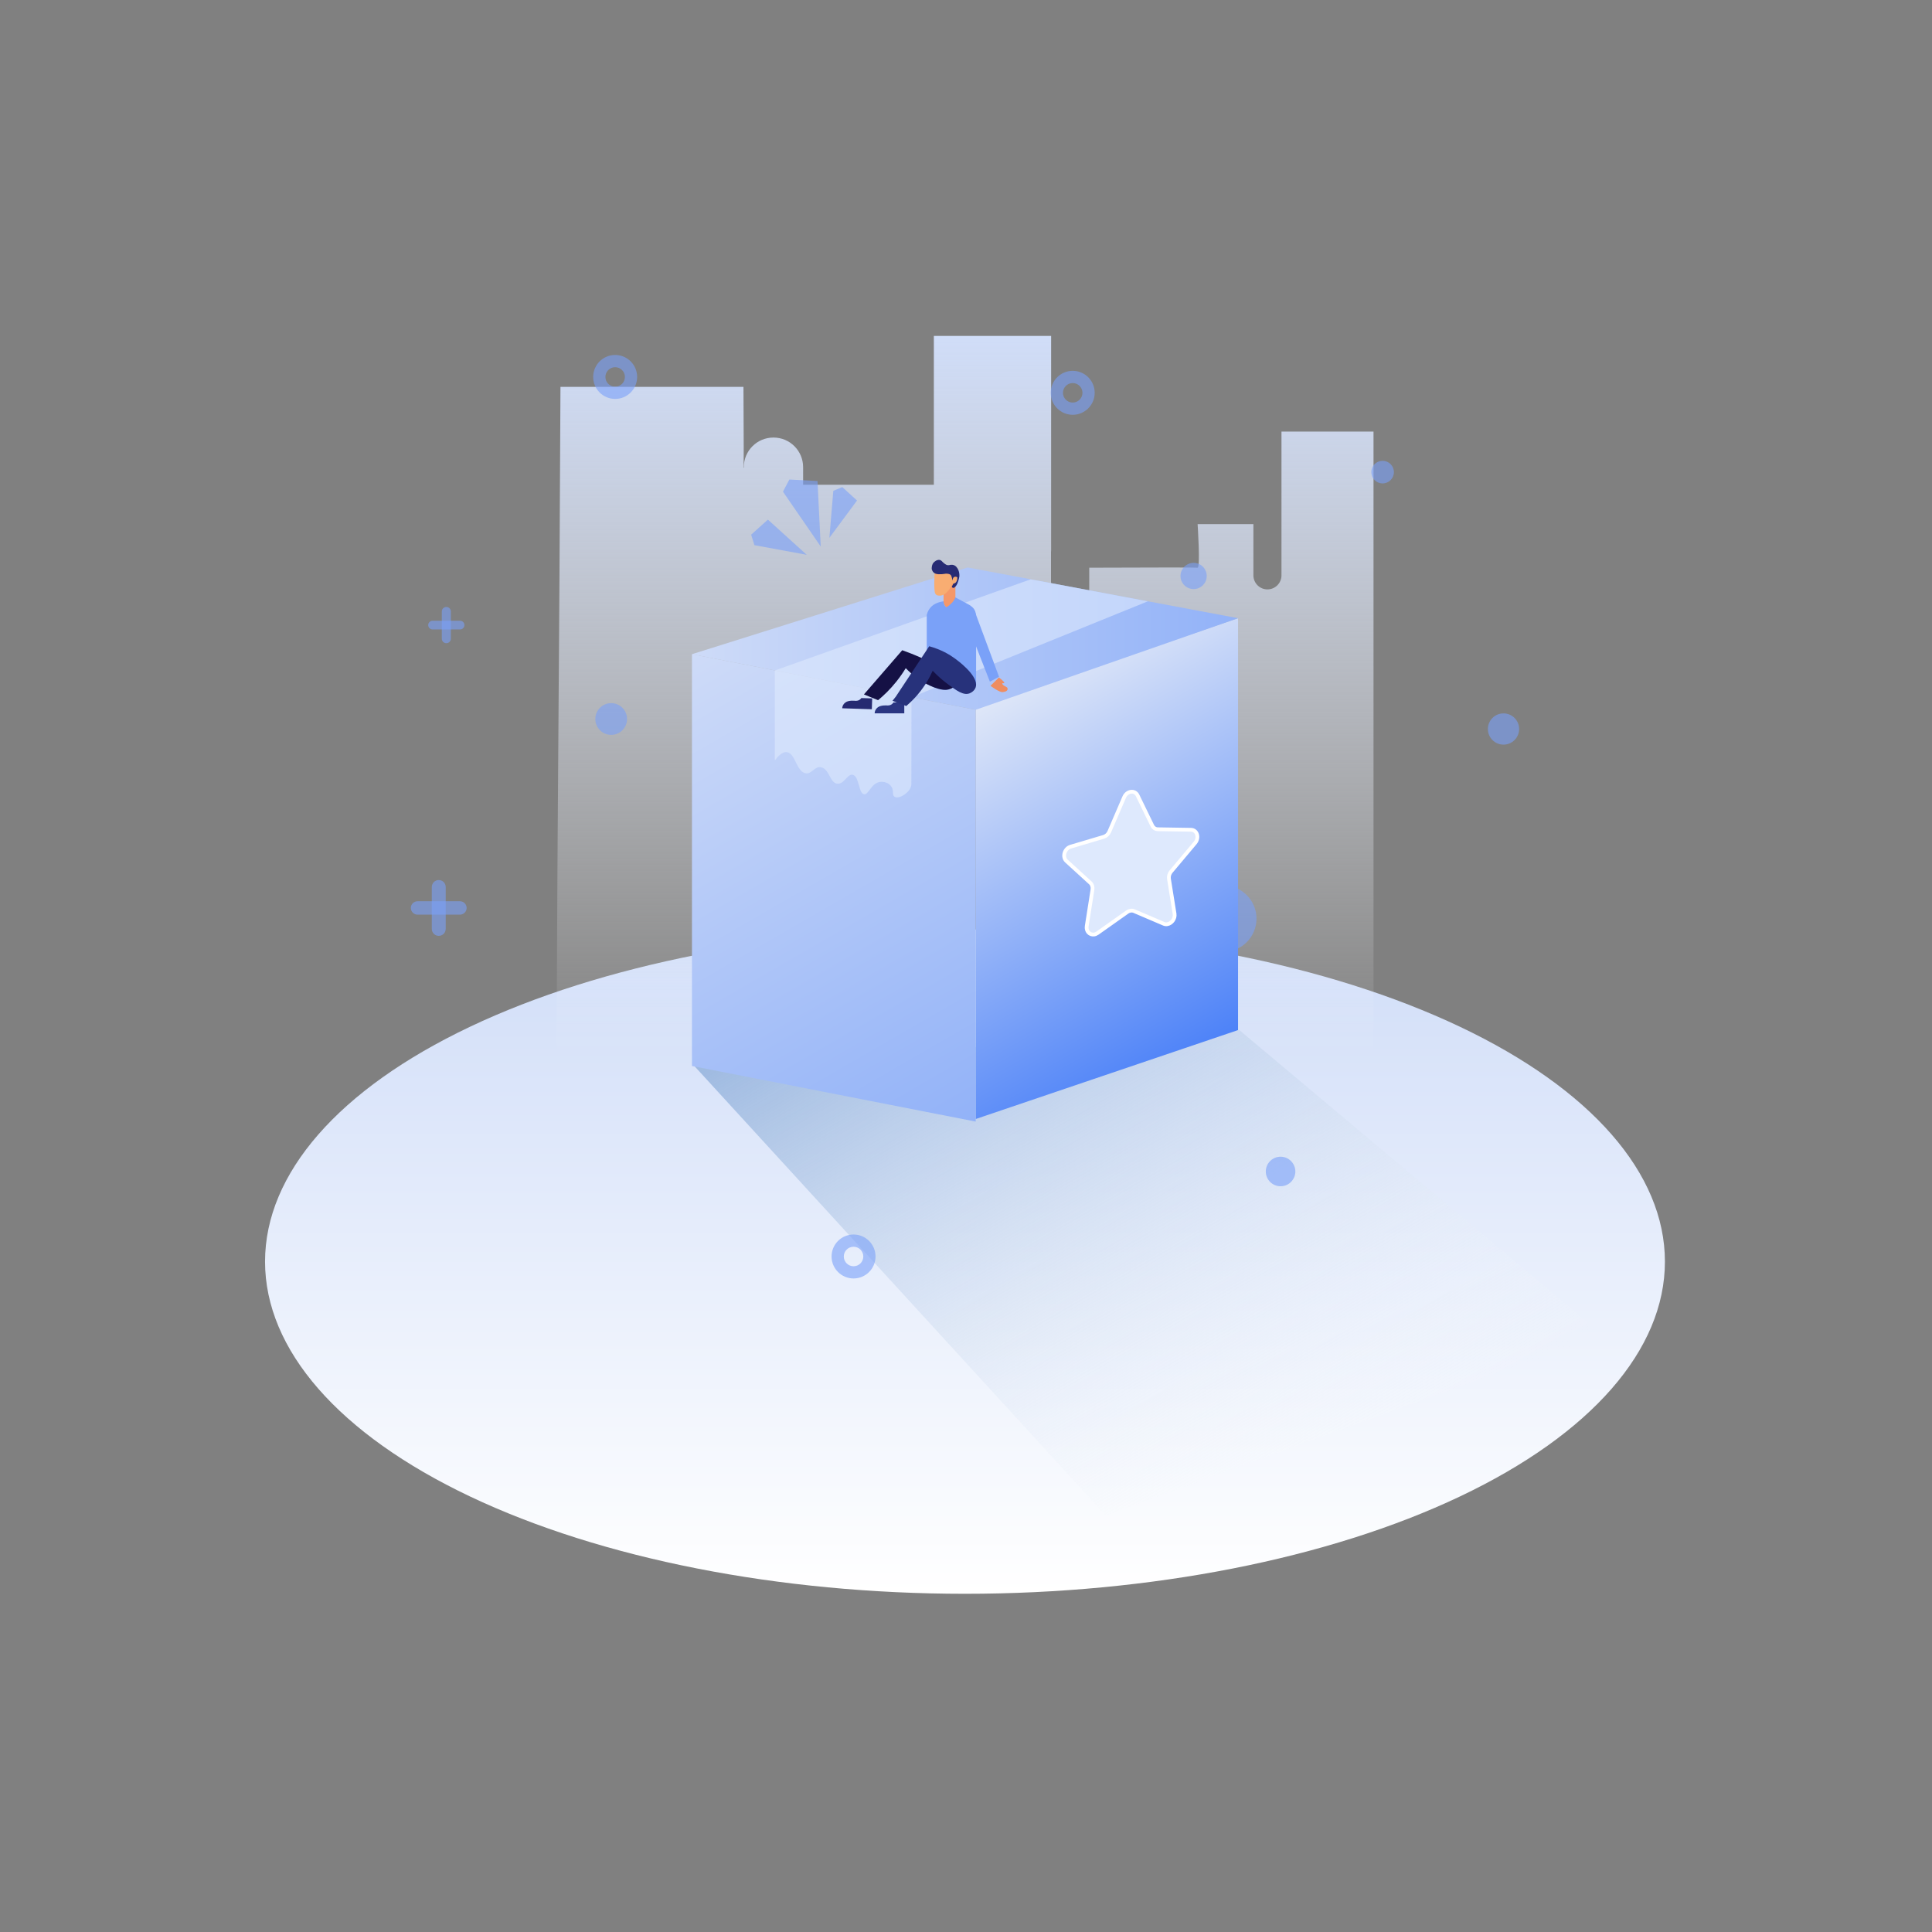 <?xml version="1.0" standalone="no"?><!DOCTYPE svg PUBLIC "-//W3C//DTD SVG 1.1//EN" "http://www.w3.org/Graphics/SVG/1.1/DTD/svg11.dtd"><svg height="1024" node-id="1" sillyvg="true" template-height="1024" template-width="1024" version="1.1" viewBox="0 0 1024 1024" width="1024" xmlns="http://www.w3.org/2000/svg" xmlns:xlink="http://www.w3.org/1999/xlink"><rect x="0" y="0" width="1024" height="1024" fill="#808080" stroke="none"/><defs node-id="80"><linearGradient gradientUnits="userSpaceOnUse" id="SVGID_1_" node-id="4" spreadMethod="pad" x1="511.462" x2="511.462" y1="492.621" y2="844.741"><stop offset="0" stop-color="#d0ddf8"></stop><stop offset="1" stop-color="#ffffff"></stop></linearGradient><linearGradient gradientUnits="userSpaceOnUse" id="SVGID_2_" node-id="8" spreadMethod="pad" x1="699.729" x2="517.191" y1="794.054" y2="477.89"><stop offset="0" stop-color="#ffffff" stop-opacity="0"></stop><stop offset="1" stop-color="#9db9e0"></stop></linearGradient><linearGradient gradientUnits="userSpaceOnUse" id="SVGID_3_" node-id="12" spreadMethod="pad" x1="511.462" x2="511.462" y1="178.028" y2="561.416"><stop offset="0" stop-color="#d0ddf8"></stop><stop offset="1" stop-color="#ffffff" stop-opacity="0"></stop></linearGradient><linearGradient gradientUnits="userSpaceOnUse" id="SVGID_4_" node-id="54" spreadMethod="pad" x1="532.233" x2="641.098" y1="366.112" y2="554.672"><stop offset="0" stop-color="#dfe7f8"></stop><stop offset="1" stop-color="#4d82f8"></stop></linearGradient><linearGradient gradientUnits="userSpaceOnUse" id="SVGID_5_" node-id="58" spreadMethod="pad" x1="369.506" x2="514.378" y1="345.129" y2="596.055"><stop offset="0" stop-color="#cedbf8"></stop><stop offset="1" stop-color="#92b2f8"></stop></linearGradient><linearGradient gradientUnits="userSpaceOnUse" id="SVGID_6_" node-id="62" spreadMethod="pad" x1="366.725" x2="656.198" y1="338.498" y2="338.498"><stop offset="0" stop-color="#cedbf8"></stop><stop offset="1" stop-color="#92b2f8"></stop></linearGradient></defs><path d="M 882.44 668.68 C 882.44 715.37 843.35 760.16 773.78 793.17 C 704.21 826.19 609.85 844.74 511.46 844.74 C 413.07 844.74 318.71 826.19 249.14 793.17 C 179.57 760.16 140.48 715.37 140.48 668.68 C 140.48 621.99 179.57 577.20 249.14 544.19 C 318.71 511.17 413.07 492.62 511.46 492.62 C 609.85 492.62 704.21 511.17 773.78 544.19 C 843.35 577.20 882.44 621.99 882.44 668.68 Z" fill="url(#SVGID_1_)" fill-rule="nonzero" node-id="119" stroke="none" target-height="352.12" target-width="741.96" target-x="140.48" target-y="492.62"></path><path d="M 849.49 707.59 L 585.97 803.13 L 367.43 564.36 L 656.87 545.96 Z" fill="url(#SVGID_2_)" fill-rule="nonzero" node-id="121" stroke="none" target-height="257.17" target-width="482.06" target-x="367.43" target-y="545.96"></path><path d="M 727.99 228.76 L 727.99 561.42 L 294.94 561.42 C 295.66 395.99 296.33 370.55 297.06 205.06 L 394.05 205.06 C 394.23 234.57 394.23 247.39 394.05 247.87 L 394.05 247.93 C 394.05 247.93 394.17 247.87 394.23 247.81 L 394.23 247.63 C 394.23 238.92 401.24 231.91 409.95 231.91 C 418.66 231.91 425.67 238.92 425.67 247.63 L 425.67 256.94 L 494.96 256.94 L 494.96 178.03 L 557.12 178.03 L 557.12 291.77 C 557.06 292.01 557.06 292.19 557.06 292.44 L 557.06 330.71 C 557.06 336.33 561.59 340.87 567.22 340.87 C 572.78 340.87 577.32 336.34 577.32 330.71 L 577.32 300.90 C 596.85 300.84 611.00 300.78 620.37 300.78 C 629.74 300.78 634.34 300.84 634.76 300.90 C 636.27 300.72 634.76 277.80 634.76 277.80 L 664.33 277.80 L 664.33 304.95 C 664.33 309.06 667.66 312.39 671.77 312.39 C 675.88 312.39 679.21 309.06 679.21 304.95 L 679.21 228.76 L 727.99 228.76 Z" fill="url(#SVGID_3_)" fill-rule="nonzero" node-id="123" stroke="none" target-height="383.39" target-width="433.05" target-x="294.94" target-y="178.03"></path><g node-id="249"><g node-id="253"><path d="M 326.05 211.44 C 319.63 211.44 314.40 206.22 314.40 199.79 C 314.40 193.36 319.62 188.14 326.05 188.14 C 332.48 188.14 337.70 193.36 337.70 199.79 C 337.70 206.22 332.47 211.44 326.05 211.44 Z M 326.05 194.62 C 323.20 194.62 320.88 196.94 320.88 199.79 C 320.88 202.64 323.20 204.96 326.05 204.96 C 328.90 204.96 331.22 202.64 331.22 199.79 C 331.22 196.94 328.90 194.62 326.05 194.62 Z" fill="#7aa1f8" fill-opacity="0.6" fill-rule="nonzero" group-id="1,5" node-id="129" stroke="none" target-height="23.3" target-width="23.3" target-x="314.4" target-y="188.14"></path></g><g node-id="254"><path d="M 332.35 381.09 C 332.35 385.73 328.58 389.50 323.94 389.50 C 319.30 389.50 315.53 385.73 315.53 381.09 C 315.53 376.45 319.30 372.68 323.94 372.68 C 328.58 372.68 332.35 376.45 332.35 381.09 Z" fill="#7aa1f8" fill-opacity="0.6" fill-rule="nonzero" group-id="1,6" node-id="134" stroke="none" target-height="16.82" target-width="16.82" target-x="315.53" target-y="372.68"></path></g><g node-id="255"><path d="M 665.97 486.90 C 665.97 496.63 658.08 504.52 648.35 504.52 C 638.62 504.52 630.73 496.63 630.73 486.90 C 630.73 477.17 638.62 469.28 648.35 469.28 C 658.08 469.28 665.97 477.17 665.97 486.90 Z" fill="#7aa1f8" fill-opacity="0.6" fill-rule="nonzero" group-id="1,7" node-id="139" stroke="none" target-height="35.24" target-width="35.24" target-x="630.73" target-y="469.28"></path></g><g node-id="256"><path d="M 639.59 305.28 C 639.59 309.12 636.48 312.23 632.64 312.23 C 628.80 312.23 625.69 309.12 625.69 305.28 C 625.69 301.44 628.80 298.33 632.64 298.33 C 636.48 298.33 639.59 301.44 639.59 305.28 Z" fill="#7aa1f8" fill-opacity="0.6" fill-rule="nonzero" group-id="1,8" node-id="144" stroke="none" target-height="13.9" target-width="13.9" target-x="625.69" target-y="298.33"></path></g><g node-id="257"><path d="M 738.80 250.23 C 738.80 253.54 736.12 256.22 732.81 256.22 C 729.50 256.22 726.82 253.54 726.82 250.23 C 726.82 246.92 729.50 244.24 732.81 244.24 C 736.12 244.24 738.80 246.92 738.80 250.23 Z" fill="#7aa1f8" fill-opacity="0.6" fill-rule="nonzero" group-id="1,9" node-id="149" stroke="none" target-height="11.98" target-width="11.98" target-x="726.82" target-y="244.24"></path></g><g node-id="258"><path d="M 805.17 386.39 C 805.17 390.96 801.46 394.67 796.89 394.67 C 792.32 394.67 788.61 390.96 788.61 386.39 C 788.61 381.82 792.32 378.11 796.89 378.11 C 801.46 378.11 805.17 381.82 805.17 386.39 Z" fill="#7aa1f8" fill-opacity="0.6" fill-rule="nonzero" group-id="1,10" node-id="154" stroke="none" target-height="16.56" target-width="16.56" target-x="788.61" target-y="378.11"></path></g><g node-id="259"><path d="M 686.56 620.91 C 686.56 625.23 683.05 628.74 678.73 628.74 C 674.41 628.74 670.90 625.23 670.90 620.91 C 670.90 616.59 674.41 613.08 678.73 613.08 C 683.05 613.08 686.56 616.59 686.56 620.91 Z" fill="#7aa1f8" fill-opacity="0.6" fill-rule="nonzero" group-id="1,11" node-id="159" stroke="none" target-height="15.66" target-width="15.66" target-x="670.9" target-y="613.08"></path></g><g node-id="260"><path d="M 568.56 219.85 C 562.14 219.85 556.91 214.63 556.91 208.20 C 556.91 201.77 562.13 196.55 568.56 196.55 C 574.99 196.55 580.21 201.77 580.21 208.20 C 580.21 214.63 574.98 219.85 568.56 219.85 Z M 568.56 203.03 C 565.71 203.03 563.39 205.35 563.39 208.20 C 563.39 211.05 565.71 213.37 568.56 213.37 C 571.41 213.37 573.73 211.05 573.73 208.20 C 573.73 205.35 571.41 203.03 568.56 203.03 Z" fill="#7aa1f8" fill-opacity="0.6" fill-rule="nonzero" group-id="1,12" node-id="164" stroke="none" target-height="23.3" target-width="23.3" target-x="556.91" target-y="196.55"></path></g><g node-id="261"><path d="M 452.40 677.61 C 445.98 677.61 440.75 672.39 440.75 665.96 C 440.75 659.53 445.97 654.31 452.40 654.31 C 458.83 654.31 464.05 659.53 464.05 665.96 C 464.05 672.39 458.82 677.61 452.40 677.61 Z M 452.40 660.80 C 449.55 660.80 447.23 663.12 447.23 665.97 C 447.23 668.82 449.55 671.14 452.40 671.14 C 455.25 671.14 457.57 668.82 457.57 665.97 C 457.57 663.11 455.25 660.80 452.40 660.80 Z" fill="#7aa1f8" fill-opacity="0.6" fill-rule="nonzero" group-id="1,13" node-id="169" stroke="none" target-height="23.3" target-width="23.3" target-x="440.75" target-y="654.31"></path></g><g node-id="262"><path d="M 243.79 484.78 L 221.30 484.78 C 219.34 484.78 217.75 483.19 217.75 481.23 L 217.75 481.23 C 217.75 479.27 219.34 477.68 221.30 477.68 L 243.78 477.68 C 245.74 477.68 247.33 479.27 247.33 481.23 L 247.33 481.23 C 247.34 483.19 245.75 484.78 243.79 484.78 Z" fill="#7aa1f8" fill-opacity="0.6" fill-rule="nonzero" group-id="1,14" node-id="174" stroke="none" target-height="7.1" target-width="29.59" target-x="217.75" target-y="477.68"></path></g><g node-id="263"><path d="M 228.86 492.33 L 228.86 470.13 C 228.86 468.09 230.51 466.44 232.55 466.44 L 232.55 466.44 C 234.59 466.44 236.24 468.09 236.24 470.13 L 236.24 492.33 C 236.24 494.37 234.59 496.02 232.55 496.02 L 232.55 496.02 C 230.51 496.03 228.86 494.37 228.86 492.33 Z" fill="#7aa1f8" fill-opacity="0.6" fill-rule="nonzero" group-id="1,15" node-id="179" stroke="none" target-height="29.59" target-width="7.38" target-x="228.86" target-y="466.44"></path></g><g node-id="264"><path d="M 243.86 333.61 L 229.26 333.61 C 227.99 333.61 226.96 332.58 226.96 331.31 L 226.96 331.31 C 226.96 330.04 227.99 329.01 229.26 329.01 L 243.86 329.01 C 245.13 329.01 246.16 330.04 246.16 331.31 L 246.16 331.31 C 246.17 332.58 245.14 333.61 243.86 333.61 Z" fill="#7aa1f8" fill-opacity="0.6" fill-rule="nonzero" group-id="1,16" node-id="184" stroke="none" target-height="4.6" target-width="19.21" target-x="226.96" target-y="329.01"></path></g><g node-id="265"><path d="M 234.17 338.52 L 234.17 324.10 C 234.17 322.78 235.24 321.70 236.57 321.70 L 236.57 321.70 C 237.89 321.70 238.97 322.77 238.97 324.10 L 238.97 338.51 C 238.97 339.83 237.90 340.91 236.57 340.91 L 236.57 340.91 C 235.24 340.91 234.17 339.84 234.17 338.52 Z" fill="#7aa1f8" fill-opacity="0.6" fill-rule="nonzero" group-id="1,17" node-id="189" stroke="none" target-height="19.21" target-width="4.8" target-x="234.17" target-y="321.7"></path></g><g node-id="266"><path d="M 435.00 289.66 C 428.33 279.97 421.66 270.29 414.99 260.60 C 416.12 258.45 417.25 256.30 418.38 254.16 C 423.35 254.42 428.33 254.69 433.30 254.95 C 433.86 266.52 434.43 278.09 435.00 289.66 Z" fill="#7aa1f8" fill-opacity="0.6" fill-rule="nonzero" group-id="1,18" node-id="194" stroke="none" target-height="35.5" target-width="20.01" target-x="414.99" target-y="254.16"></path></g><g node-id="267"><path d="M 427.59 294.06 C 418.34 292.36 409.10 290.65 399.85 288.95 C 399.28 287.10 398.70 285.24 398.12 283.39 C 401.08 280.73 404.04 278.06 407.00 275.40 C 413.87 281.62 420.73 287.84 427.59 294.06 Z" fill="#7aa1f8" fill-opacity="0.6" fill-rule="nonzero" group-id="1,19" node-id="199" stroke="none" target-height="18.66" target-width="29.47" target-x="398.12" target-y="275.4"></path></g><path d="M 439.59 285.06 C 440.28 276.76 440.98 268.46 441.67 260.16 C 443.25 259.49 444.84 258.82 446.42 258.15 C 449.03 260.53 451.63 262.91 454.24 265.28 C 449.35 271.87 444.47 278.47 439.59 285.06 Z" fill="#7aa1f8" fill-opacity="0.6" fill-rule="nonzero" group-id="1,20" node-id="204" stroke="none" target-height="26.91" target-width="14.65" target-x="439.59" target-y="258.15"></path></g><g node-id="250"><path d="M 489.88 469.21 L 486.85 488.50 C 486.55 490.39 487.37 491.90 488.63 492.59 L 492.97 494.95 C 491.71 494.26 490.89 492.76 491.19 490.86 L 494.22 471.57 C 494.45 470.16 494.02 468.80 493.09 467.95 L 488.75 465.59 C 489.68 466.44 490.11 467.80 489.88 469.21 Z" fill="#75a2f2" fill-rule="nonzero" group-id="2" node-id="210" stroke="none" target-height="29.36" target-width="7.9" target-x="486.55" target-y="465.59"></path><path d="M 543.69 437.84 C 543.65 437.82 543.61 437.80 543.57 437.78 C 543.39 437.69 543.21 437.63 543.01 437.57 C 542.99 437.56 542.98 437.56 542.96 437.55 C 542.96 437.55 542.96 437.55 542.95 437.55 C 542.69 437.48 542.42 437.45 542.13 437.44 L 524.58 437.16 C 524.30 437.15 524.03 437.12 523.78 437.05 C 523.76 437.04 523.74 437.03 523.72 437.03 C 523.48 436.96 523.25 436.88 523.04 436.76 C 523.04 436.76 523.04 436.76 523.04 436.76 L 527.38 439.12 C 527.42 439.14 527.46 439.16 527.50 439.18 C 527.68 439.27 527.87 439.34 528.07 439.39 C 528.09 439.40 528.11 439.41 528.12 439.41 C 528.12 439.41 528.12 439.41 528.13 439.41 C 528.38 439.48 528.65 439.51 528.93 439.52 L 546.48 439.80 L 546.48 439.80 C 546.77 439.80 547.05 439.84 547.31 439.91 C 547.33 439.91 547.34 439.92 547.36 439.93 C 547.60 440.00 547.83 440.08 548.04 440.20 L 543.69 437.84 Z" fill="#75a2f2" fill-rule="nonzero" group-id="2" node-id="212" stroke="none" target-height="3.44" target-width="25" target-x="523.04" target-y="436.76"></path><path d="M 512.27 417.60 C 512.23 417.58 512.18 417.57 512.13 417.55 C 512.00 417.49 511.88 417.45 511.74 417.41 C 511.71 417.40 511.68 417.38 511.64 417.37 C 511.60 417.36 511.56 417.36 511.52 417.35 C 511.37 417.32 511.23 417.30 511.08 417.28 C 511.01 417.27 510.95 417.27 510.89 417.26 C 510.68 417.25 510.46 417.26 510.25 417.29 L 510.25 417.29 C 510.06 417.32 509.87 417.36 509.69 417.41 C 509.63 417.43 509.57 417.45 509.51 417.47 C 509.38 417.51 509.26 417.56 509.14 417.61 C 509.12 417.62 509.10 417.62 509.08 417.63 C 509.04 417.65 509.00 417.68 508.96 417.70 C 508.82 417.77 508.68 417.85 508.54 417.94 C 508.51 417.96 508.47 417.98 508.43 418.00 C 508.40 418.02 508.36 418.06 508.33 418.08 C 508.25 418.14 508.17 418.20 508.09 418.27 C 508.05 418.31 508.00 418.34 507.96 418.37 C 507.93 418.40 507.89 418.44 507.86 418.47 C 507.80 418.53 507.74 418.59 507.68 418.65 C 507.64 418.69 507.60 418.72 507.57 418.76 C 507.53 418.81 507.49 418.86 507.46 418.91 C 507.41 418.97 507.36 419.04 507.31 419.11 C 507.28 419.14 507.26 419.17 507.23 419.21 C 507.19 419.27 507.15 419.34 507.12 419.40 C 507.07 419.48 507.01 419.56 506.97 419.65 C 506.95 419.68 506.93 419.71 506.91 419.74 C 506.84 419.87 506.77 420.01 506.71 420.16 L 498.84 438.42 C 498.77 438.57 498.70 438.72 498.62 438.86 C 498.54 439.00 498.46 439.14 498.37 439.27 C 498.35 439.30 498.34 439.33 498.32 439.35 C 498.21 439.50 498.10 439.65 497.98 439.78 C 497.95 439.81 497.92 439.84 497.89 439.87 C 497.79 439.97 497.70 440.08 497.59 440.17 C 497.55 440.21 497.51 440.24 497.47 440.27 C 497.36 440.36 497.26 440.45 497.15 440.53 C 497.10 440.56 497.05 440.59 497.01 440.62 C 496.86 440.72 496.70 440.81 496.54 440.89 C 496.50 440.91 496.45 440.94 496.41 440.96 C 496.24 441.04 496.06 441.11 495.87 441.17 L 478.31 446.39 C 478.10 446.45 477.91 446.53 477.72 446.62 C 477.72 446.62 477.71 446.62 477.71 446.62 C 477.69 446.63 477.67 446.65 477.65 446.66 C 477.47 446.75 477.29 446.85 477.12 446.96 C 477.10 446.97 477.08 446.98 477.06 446.99 C 477.00 447.03 476.94 447.09 476.88 447.14 C 476.80 447.20 476.72 447.26 476.65 447.32 C 476.63 447.34 476.61 447.35 476.59 447.36 C 476.52 447.42 476.46 447.49 476.40 447.55 C 476.35 447.61 476.29 447.66 476.24 447.72 C 476.23 447.73 476.22 447.74 476.20 447.76 C 476.13 447.84 476.08 447.92 476.01 448.00 C 475.96 448.06 475.91 448.12 475.87 448.18 C 475.86 448.19 475.86 448.20 475.85 448.21 C 475.81 448.27 475.77 448.34 475.73 448.41 C 475.67 448.51 475.60 448.60 475.55 448.70 C 475.54 448.71 475.54 448.72 475.53 448.73 C 475.51 448.77 475.50 448.81 475.48 448.85 C 475.40 449.01 475.33 449.16 475.27 449.32 C 475.26 449.35 475.24 449.38 475.23 449.41 C 475.21 449.46 475.20 449.51 475.18 449.57 C 475.14 449.68 475.11 449.79 475.08 449.90 C 475.06 449.99 475.04 450.08 475.02 450.17 C 475.00 450.28 474.98 450.39 474.96 450.50 C 474.95 450.59 474.94 450.68 474.93 450.77 C 474.92 450.88 474.92 450.99 474.92 451.10 C 474.92 451.19 474.92 451.28 474.92 451.36 C 474.93 451.47 474.94 451.58 474.95 451.69 C 474.96 451.78 474.97 451.86 474.99 451.95 C 475.01 452.06 475.04 452.17 475.07 452.28 C 475.09 452.36 475.11 452.44 475.14 452.52 C 475.18 452.63 475.23 452.74 475.28 452.84 C 475.31 452.91 475.34 452.98 475.38 453.05 C 475.44 453.16 475.52 453.27 475.59 453.38 C 475.63 453.43 475.66 453.49 475.70 453.55 C 475.82 453.71 475.96 453.86 476.11 454.00 L 476.11 454.00 L 488.78 465.57 L 493.12 467.93 L 480.45 456.36 L 478.28 455.18 L 480.45 456.36 C 480.30 456.22 480.16 456.07 480.04 455.91 C 480.00 455.86 479.97 455.80 479.93 455.75 C 479.86 455.64 479.78 455.53 479.72 455.42 C 479.68 455.35 479.66 455.28 479.62 455.21 C 479.57 455.10 479.52 455.00 479.48 454.89 C 479.45 454.81 479.43 454.73 479.41 454.65 C 479.38 454.54 479.35 454.43 479.33 454.32 C 479.31 454.24 479.30 454.15 479.29 454.07 C 479.28 453.96 479.26 453.85 479.26 453.74 C 479.26 453.65 479.26 453.56 479.26 453.48 C 479.26 453.37 479.26 453.26 479.27 453.14 C 479.28 453.05 479.29 452.96 479.30 452.87 C 479.32 452.76 479.33 452.65 479.36 452.54 C 479.38 452.45 479.40 452.36 479.42 452.28 C 479.45 452.17 479.48 452.06 479.52 451.95 C 479.55 451.87 479.57 451.79 479.61 451.71 C 479.67 451.55 479.74 451.39 479.82 451.24 C 479.85 451.19 479.87 451.13 479.90 451.08 C 479.95 450.98 480.02 450.89 480.08 450.79 C 480.13 450.71 480.17 450.64 480.22 450.56 C 480.26 450.50 480.31 450.44 480.36 450.38 C 480.43 450.29 480.50 450.19 480.58 450.10 C 480.63 450.04 480.69 449.99 480.74 449.94 C 480.82 449.86 480.90 449.78 480.99 449.70 C 481.06 449.64 481.14 449.58 481.22 449.52 C 481.30 449.46 481.38 449.40 481.46 449.34 C 481.63 449.23 481.80 449.13 481.99 449.04 C 482.01 449.03 482.04 449.01 482.06 449.00 C 482.25 448.91 482.45 448.84 482.65 448.77 L 500.21 443.55 C 500.39 443.49 500.57 443.42 500.75 443.34 C 500.77 443.33 500.78 443.33 500.80 443.32 C 500.83 443.31 500.86 443.28 500.89 443.27 C 501.05 443.19 501.21 443.10 501.36 443.00 C 501.39 442.98 501.42 442.97 501.45 442.95 C 501.47 442.94 501.49 442.92 501.51 442.91 C 501.62 442.83 501.73 442.74 501.83 442.66 C 501.86 442.63 501.90 442.61 501.93 442.58 C 501.94 442.57 501.94 442.56 501.95 442.56 C 502.05 442.47 502.15 442.36 502.25 442.26 C 502.28 442.23 502.31 442.21 502.33 442.18 C 502.33 442.18 502.33 442.17 502.34 442.17 C 502.46 442.03 502.58 441.89 502.68 441.74 C 502.68 441.74 502.68 441.74 502.69 441.73 C 502.71 441.70 502.72 441.68 502.74 441.65 C 502.83 441.52 502.91 441.38 502.99 441.24 C 503.00 441.23 503.01 441.22 503.01 441.20 C 503.08 441.07 503.15 440.93 503.21 440.79 L 511.08 422.53 C 511.16 422.35 511.25 422.18 511.34 422.02 C 511.39 421.93 511.44 421.85 511.49 421.77 C 511.55 421.67 511.62 421.57 511.68 421.48 C 511.73 421.41 511.78 421.35 511.83 421.29 C 511.90 421.20 511.98 421.11 512.06 421.03 C 512.12 420.97 512.18 420.91 512.24 420.85 C 512.32 420.78 512.39 420.71 512.47 420.64 C 512.55 420.58 512.63 420.51 512.71 420.45 C 512.78 420.40 512.85 420.35 512.92 420.31 C 513.06 420.22 513.20 420.14 513.34 420.07 C 513.40 420.04 513.46 420.01 513.52 419.98 C 513.64 419.92 513.77 419.88 513.89 419.84 C 513.95 419.82 514.01 419.79 514.07 419.78 C 514.26 419.73 514.45 419.68 514.63 419.66 C 514.85 419.63 515.06 419.62 515.27 419.63 C 515.34 419.63 515.40 419.64 515.46 419.65 C 515.61 419.66 515.76 419.68 515.90 419.72 C 515.97 419.74 516.04 419.75 516.11 419.77 C 516.24 419.81 516.37 419.86 516.50 419.91 C 516.58 419.95 516.67 419.98 516.75 420.02 L 512.41 417.66 C 512.35 417.64 512.31 417.62 512.27 417.60 Z" fill="#75a2f2" fill-rule="nonzero" group-id="2" node-id="214" stroke="none" target-height="50.68" target-width="41.83" target-x="474.92" target-y="417.25"></path></g><g node-id="251"><path d="M 656.19 545.96 L 517.14 593.10 L 517.14 374.83 L 656.19 327.68 Z" fill="url(#SVGID_4_)" fill-rule="nonzero" group-id="3" node-id="219" stroke="none" target-height="265.42" target-width="139.05" target-x="517.14" target-y="327.68"></path><path d="M 366.75 565.00 L 517.14 594.46 L 517.14 376.19 L 366.75 346.72 Z" fill="url(#SVGID_5_)" fill-rule="nonzero" group-id="3" node-id="221" stroke="none" target-height="247.74" target-width="150.39" target-x="366.75" target-y="346.72"></path><path d="M 656.20 327.66 L 517.12 376.21 L 483.12 369.56 L 410.69 355.35 L 366.72 346.75 L 512.88 300.78 L 546.29 307.03 L 608.40 318.70 Z" fill="url(#SVGID_6_)" fill-rule="nonzero" group-id="3" node-id="223" stroke="none" target-height="75.43" target-width="289.48" target-x="366.72" target-y="300.78"></path><g node-id="269"><path d="M 608.40 318.70 C 566.62 335.67 524.89 352.59 483.11 369.56 C 483.11 384.82 483.05 400.26 483.05 415.59 C 483.05 415.65 483.05 415.65 483.05 415.65 C 483.05 419.83 475.98 424.20 473.86 422.07 C 472.80 421.01 473.80 419.24 472.62 417.18 C 471.26 414.82 468.38 414.12 466.20 414.47 C 461.49 415.35 460.37 421.54 457.89 420.95 C 455.00 420.30 455.47 411.82 452.17 410.70 C 449.28 409.70 447.34 415.94 443.68 415.36 C 439.85 414.83 439.61 407.70 435.31 406.70 C 431.71 405.82 430.30 410.59 426.82 409.82 C 422.11 408.76 421.57 399.45 417.21 398.68 C 415.74 398.39 413.56 399.09 410.67 403.10 L 410.67 355.37 C 455.87 339.22 501.07 323.13 546.27 307.05 L 608.40 318.70 Z" fill="#dee9fd" fill-opacity="0.6" fill-rule="nonzero" group-id="3,21" node-id="227" stroke="none" target-height="117.15" target-width="197.73" target-x="410.67" target-y="307.05"></path></g><path d="M 599.37 419.66 C 600.78 419.46 602.19 420.06 602.92 421.54 L 610.73 437.60 C 611.30 438.78 612.42 439.50 613.71 439.52 L 631.26 439.80 C 634.50 439.85 635.79 443.98 633.44 446.78 L 620.72 461.92 C 619.78 463.03 619.35 464.51 619.58 465.86 L 622.54 484.30 C 622.97 487.00 620.93 489.53 618.63 489.85 C 618.02 489.94 617.39 489.87 616.79 489.61 L 601.11 482.91 C 600.53 482.66 599.90 482.59 599.27 482.68 C 598.64 482.77 598.00 483.02 597.43 483.43 L 581.72 494.54 C 581.11 494.97 580.49 495.22 579.88 495.30 C 577.58 495.62 575.55 493.67 575.99 490.84 L 579.02 471.55 C 579.25 470.14 578.82 468.78 577.89 467.93 L 565.22 456.36 C 562.88 454.22 564.18 449.73 567.43 448.76 L 584.99 443.54 C 586.28 443.15 587.40 442.12 587.97 440.78 L 595.84 422.52 C 596.54 420.85 597.96 419.86 599.37 419.66 Z" fill="#dee9fd" fill-rule="nonzero" group-id="3" node-id="230" stroke="#ffffff" stroke-linecap="butt" stroke-width="2" target-height="76.16" target-width="72.91" target-x="562.88" target-y="419.46"></path></g><g node-id="252"><path d="M 503.24 305.12 C 504.97 305.12 506.38 306.64 506.38 308.52 L 506.38 318.98 C 506.38 320.86 504.98 322.38 503.24 322.38 C 501.50 322.38 500.10 320.86 500.10 318.98 L 500.10 308.52 C 500.10 306.65 501.50 305.12 503.24 305.12 Z" fill="#f5986a" fill-rule="evenodd" group-id="4" id="圆角矩形-5_8_" node-id="69" stroke="none" target-height="17.26" target-width="6.28" target-x="500.1" target-y="305.12"></path><path d="M 499.05 299.37 C 504.65 298.99 505.51 302.72 505.36 305.59 C 505.66 305.34 506.03 305.10 506.37 305.12 C 507.53 305.19 507.42 306.69 507.42 306.69 C 507.42 306.69 507.57 307.31 506.90 308.26 C 506.40 308.98 505.00 309.56 504.48 309.76 L 504.28 310.36 C 504.28 310.36 503.45 312.13 502.71 312.97 C 501.67 314.16 501.14 314.54 501.14 314.54 C 501.14 314.54 500.14 315.31 499.05 315.59 C 498.05 315.84 496.96 315.59 496.96 315.59 C 496.96 315.59 495.64 315.43 495.39 313.50 C 495.24 312.31 495.18 310.82 495.18 309.34 L 495.18 308.97 C 495.20 306.16 495.39 303.56 495.39 303.56 C 495.39 303.56 495.72 299.60 499.05 299.37 Z" fill="#f8ad72" fill-rule="evenodd" group-id="4" id="Combined-shape-564_8_" node-id="70" stroke="none" target-height="16.85" target-width="12.39" target-x="495.18" target-y="298.99"></path><path d="M 501.14 304.08 C 501.14 304.08 497.72 304.73 495.91 304.08 C 494.06 303.42 493.82 301.47 493.82 301.47 C 493.82 301.47 493.77 300.01 494.34 298.86 C 494.79 297.95 495.91 297.29 495.91 297.29 C 495.91 297.29 496.86 296.59 498.00 296.77 C 498.91 296.91 499.57 297.82 499.57 297.82 C 499.57 297.82 500.76 299.00 501.66 299.39 C 502.59 299.79 503.75 299.39 503.75 299.39 C 503.75 299.39 505.57 298.97 506.89 300.44 C 508.89 302.67 508.46 305.67 508.46 305.67 C 508.46 305.67 508.13 307.62 507.41 309.33 C 506.83 310.73 505.84 311.42 505.84 311.42 C 505.84 311.42 505.32 311.80 504.79 311.42 C 504.20 310.99 504.79 310.37 504.79 310.37 L 505.31 309.32 C 505.31 309.32 507.37 309.32 507.40 306.18 C 507.41 305.66 506.35 305.66 506.35 305.66 C 506.35 305.66 505.75 305.65 505.30 306.18 C 505.05 306.47 504.78 307.75 504.78 307.75 C 504.78 307.75 504.56 305.20 503.73 304.61 C 502.77 303.90 501.14 304.08 501.14 304.08 Z" fill="#272b73" fill-rule="evenodd" group-id="4" id="形状-17_8_" node-id="71" stroke="none" target-height="15.21" target-width="15.12" target-x="493.77" target-y="296.59"></path><path d="M 462.28 370.17 L 462.09 375.92 L 446.41 375.40 C 446.41 375.40 446.32 373.66 448.08 372.32 C 449.84 370.98 453.34 371.45 453.34 371.45 C 453.34 371.45 454.56 371.55 455.45 371.00 C 456.14 370.57 456.53 369.99 456.53 369.99 L 462.28 370.17 Z" fill="#262a71" fill-rule="evenodd" group-id="4" id="形状-30-拷贝_7_" node-id="72" stroke="none" target-height="5.93" target-width="15.96" target-x="446.32" target-y="369.99"></path><path d="M 479.29 372.35 L 479.29 378.10 L 463.60 378.10 C 463.60 378.10 463.45 376.37 465.17 374.96 C 466.88 373.56 470.40 373.91 470.40 373.91 C 470.40 373.91 471.62 373.97 472.49 373.39 C 473.16 372.94 473.54 372.34 473.54 372.34 L 479.29 372.34 Z" fill="#2b3682" fill-rule="evenodd" group-id="4" id="形状-30_8_" node-id="73" stroke="none" target-height="5.76" target-width="15.84" target-x="463.45" target-y="372.34"></path><path d="M 517.35 362.90 L 517.35 326.57 C 517.35 326.57 517.39 324.58 516.31 322.91 C 515.24 321.25 513.17 320.29 513.17 320.29 L 506.37 316.63 C 506.37 316.63 505.80 318.13 504.80 319.24 C 503.49 320.70 501.66 321.86 501.66 321.86 C 501.66 321.86 500.96 321.50 500.62 320.81 C 500.18 319.95 500.09 318.72 500.09 318.72 C 500.09 318.72 496.28 319.06 493.82 321.34 C 491.56 323.43 491.20 326.04 491.20 326.04 L 491.20 344.48 L 491.20 350.02 L 491.20 361.50 L 491.20 362.56 C 491.79 362.88 492.35 363.14 492.86 363.38 C 499.15 366.30 501.98 365.64 502.84 365.40 C 503.63 365.18 504.34 364.87 504.98 364.50 C 506.34 365.46 507.57 366.26 508.73 366.83 L 515.10 366.83 L 517.35 362.90 Z" fill="#7aa1f8" fill-rule="evenodd" group-id="4" node-id="240" stroke="none" target-height="50.2" target-width="26.19" target-x="491.2" target-y="316.63"></path><path d="M 529.47 359.07 C 529.47 359.07 531.56 360.71 532.21 361.55 C 532.75 362.24 531.19 362.13 531.19 362.13 C 531.19 362.13 531.13 362.57 531.77 363.15 C 532.04 363.40 533.13 363.96 533.39 364.11 C 533.83 364.36 533.94 364.61 533.94 364.61 C 533.94 364.61 534.84 366.53 531.44 366.83 C 529.55 367.00 524.99 363.49 524.99 363.49 L 529.47 359.07 Z" fill="#ef8d61" fill-rule="evenodd" group-id="4" id="形状-26_7_" node-id="75" stroke="none" target-height="7.93" target-width="9.85" target-x="524.99" target-y="359.07"></path><path d="M 516.53 323.74 C 520.86 335.39 525.18 347.05 529.51 358.70 C 527.89 359.57 526.28 360.43 524.66 361.30 C 521.79 353.97 518.93 346.65 516.06 339.32 C 516.22 334.12 516.38 328.93 516.53 323.74 Z" fill="#7aa1f8" fill-rule="evenodd" group-id="4" node-id="243" stroke="none" target-height="37.56" target-width="13.45" target-x="516.06" target-y="323.74"></path><path d="M 509.19 360.38 C 508.53 361.42 507.16 363.27 504.98 364.50 C 504.34 364.87 503.63 365.18 502.84 365.40 C 501.98 365.64 499.15 366.30 492.86 363.38 C 492.35 363.14 491.79 362.88 491.20 362.56 C 491.04 362.48 490.87 362.40 490.70 362.30 C 488.47 361.10 485.78 359.38 482.96 356.91 C 482.01 356.08 481.04 355.16 480.06 354.15 C 478.72 356.36 477.10 358.74 475.15 361.19 C 471.83 365.36 468.42 368.62 465.40 371.11 C 462.90 370.09 460.40 369.07 457.90 368.06 C 464.67 360.25 471.44 352.44 478.21 344.63 C 481.42 345.77 484.83 347.11 488.39 348.72 C 489.32 349.13 490.25 349.56 491.20 350.02 C 491.39 350.11 491.58 350.20 491.77 350.29 C 498.51 353.54 504.32 357.05 509.19 360.38 Z" fill="#151145" fill-rule="evenodd" group-id="4" node-id="245" stroke="none" target-height="26.48" target-width="51.29" target-x="457.9" target-y="344.63"></path><path d="M 517.35 362.90 C 517.35 363.40 517.27 363.89 517.11 364.36 C 516.70 365.53 515.84 366.34 515.10 366.83 C 514.44 367.29 513.87 367.49 513.81 367.52 C 512.22 368.08 510.58 367.75 508.73 366.83 C 507.57 366.26 506.34 365.46 504.98 364.50 C 504.15 363.92 503.27 363.28 502.34 362.59 C 500.20 361.01 497.37 358.70 494.34 355.52 C 493.52 357.37 492.49 359.39 491.20 361.50 C 491.04 361.77 490.88 362.03 490.70 362.30 C 490.56 362.53 490.42 362.75 490.27 362.98 C 486.98 367.98 483.35 371.65 480.34 374.21 C 477.91 373.29 475.47 372.36 473.04 371.44 C 473.63 370.70 474.22 369.95 474.81 369.21 C 477.52 365.11 480.24 361.01 482.96 356.91 C 484.77 354.18 486.58 351.45 488.39 348.72 C 489.33 347.30 490.26 345.89 491.20 344.48 C 491.63 343.83 492.07 343.17 492.50 342.52 C 498.92 344.28 503.42 347.02 506.19 349.06 C 507.53 350.04 517.35 357.23 517.35 362.90 Z" fill="#27327b" fill-rule="evenodd" group-id="4" node-id="247" stroke="none" target-height="31.69" target-width="44.31" target-x="473.04" target-y="342.52"></path></g></svg>